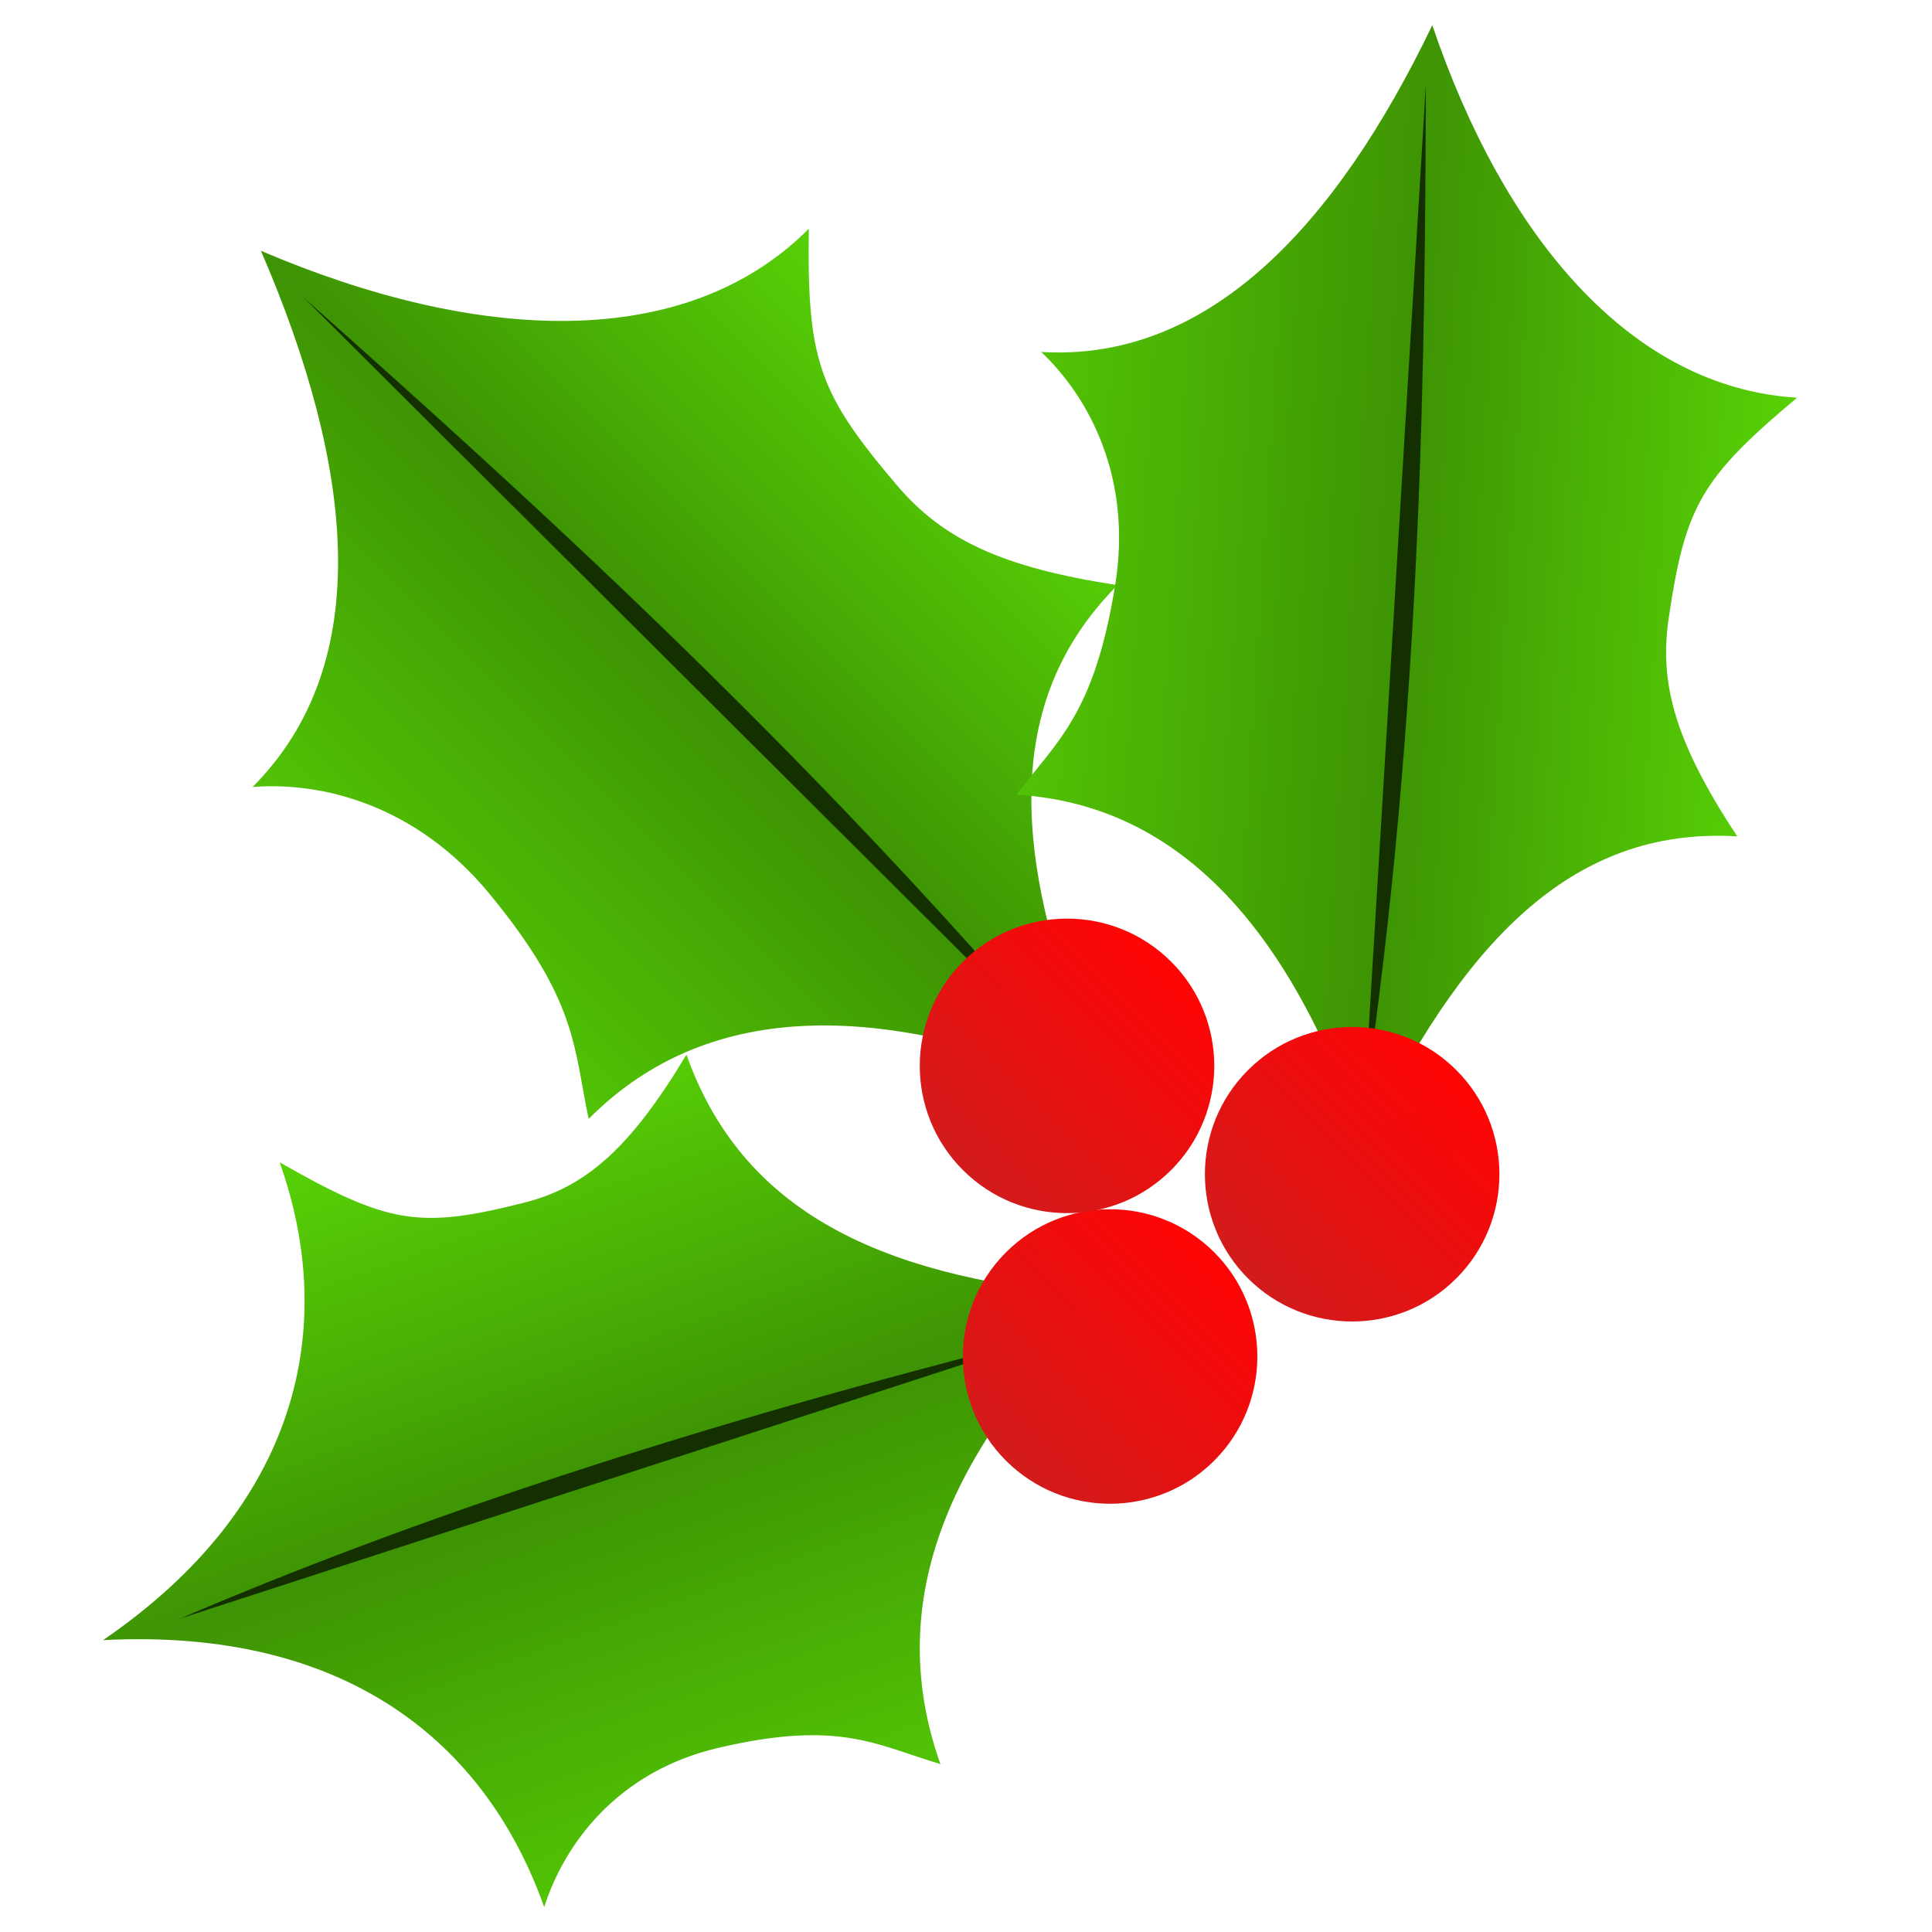 <svg clip-rule="evenodd" fill-rule="evenodd" stroke-linejoin="round" stroke-miterlimit="1.414" viewBox="0 0 200 200" xmlns="http://www.w3.org/2000/svg" xmlns:xlink="http://www.w3.org/1999/xlink"><linearGradient id="a"><stop offset="0" stop-color="#53c805"/><stop offset=".5" stop-color="#3e9404"/><stop offset="1" stop-color="#59d506"/></linearGradient><linearGradient id="b" gradientTransform="matrix(61.845 -62.069 97.715 97.361 39.147 99.899)" gradientUnits="userSpaceOnUse" x1="0" x2="1" xlink:href="#a" y1="0" y2="0"/><linearGradient id="c" gradientTransform="matrix(84.042 5.087 -7.825 129.268 102.801 57.029)" gradientUnits="userSpaceOnUse" x1="0" x2="1" xlink:href="#a" y1="0" y2="0"/><linearGradient id="d" gradientTransform="matrix(-29.412 -82.804 115.915 -41.174 76.308 194.454)" gradientUnits="userSpaceOnUse" x1="0" x2="1" xlink:href="#a" y1="0" y2="0"/><linearGradient id="e"><stop offset="0" stop-color="#d21b1b"/><stop offset="1" stop-color="#ff0505"/></linearGradient><linearGradient id="f" gradientTransform="matrix(21.525 -21.603 21.6 21.522 104.154 151.225)" gradientUnits="userSpaceOnUse" x1="0" x2="1" xlink:href="#e" y1="0" y2="0"/><linearGradient id="g" gradientTransform="matrix(21.525 -21.603 21.6 21.522 99.695 121.14)" gradientUnits="userSpaceOnUse" x1="0" x2="1" xlink:href="#e" y1="0" y2="0"/><linearGradient id="h" gradientTransform="matrix(21.525 -21.603 21.6 21.522 129.212 132.359)" gradientUnits="userSpaceOnUse" x1="0" x2="1" xlink:href="#e" y1="0" y2="0"/><path d="m27.011 25.962c22.425 9.587 43.961 10.521 56.717-2.282-.186 13.632.992 16.986 9.119 26.553 4.759 5.602 10.86 8.515 22.839 10.34-12.756 12.802-10.681 30.344-1.012 52.734-22.425-9.587-40.98-10.286-53.736 2.517-1.563-7.329-1.102-12.166-10.251-23.277-7.672-9.316-17.466-11.638-24.539-11.078 12.757-12.803 10.531-33.117.863-55.507z" fill="url(#b)"/><path d="m111.495 110.569c-28.736-33.942-58.566-60.62-80.025-79.736" fill="#143001"/><path d="m148.27 2.61c7.383 21.753 20.426 37.511 37.761 38.56-9.927 8.325-11.591 11.236-13.298 22.9-1 6.829.789 12.936 7.105 22.511-17.335-1.049-28.635 11.295-38.588 31.999-7.382-21.753-18.695-35.264-36.031-36.314 4.279-5.648 8.053-8.324 10.22-21.664 1.818-11.187-2.748-19.53-7.656-24.168 17.336 1.049 30.535-13.121 40.487-33.824z" fill="url(#c)"/><path d="m141.196 114.641c6.122-41.31 6.32-78.883 6.409-105.867" fill="#143001"/><path d="m10.67 169.784c20.272-13.867 24.348-32.38 18.281-49.46 11.261 6.418 14.47 6.922 25.332 4.171 6.36-1.61 10.967-5.633 16.776-15.32 6.066 17.08 21.386 23.304 43.455 25.083-16.002 15.301-23.232 31.28-17.165 48.36-6.65-1.99-10.504-4.614-23.015-1.674-10.49 2.465-15.929 10.004-17.998 16.474-6.067-17.079-20.538-28.927-45.666-27.634z" fill="url(#d)"/><path d="m109.276 138.123c-38.501 9.673-67.058 19.345-90.632 29.427" fill="#143001"/><path d="m104.117 129.663c5.94-5.962 15.602-5.98 21.562-.041 5.961 5.939 5.978 15.601.038 21.562-5.94 5.962-15.602 5.98-21.563.041-5.96-5.939-5.977-15.601-.037-21.562z" fill="url(#f)"/><path d="m99.658 99.578c5.94-5.962 15.601-5.98 21.562-.041s5.978 15.601.038 21.563c-5.94 5.961-15.602 5.979-21.563.04-5.96-5.939-5.977-15.6-.037-21.562z" fill="url(#g)"/><path d="m129.175 110.796c5.94-5.961 15.602-5.979 21.562-.04 5.961 5.939 5.978 15.601.038 21.562-5.94 5.962-15.602 5.98-21.563.041-5.96-5.939-5.977-15.601-.037-21.563z" fill="url(#h)"/></svg>